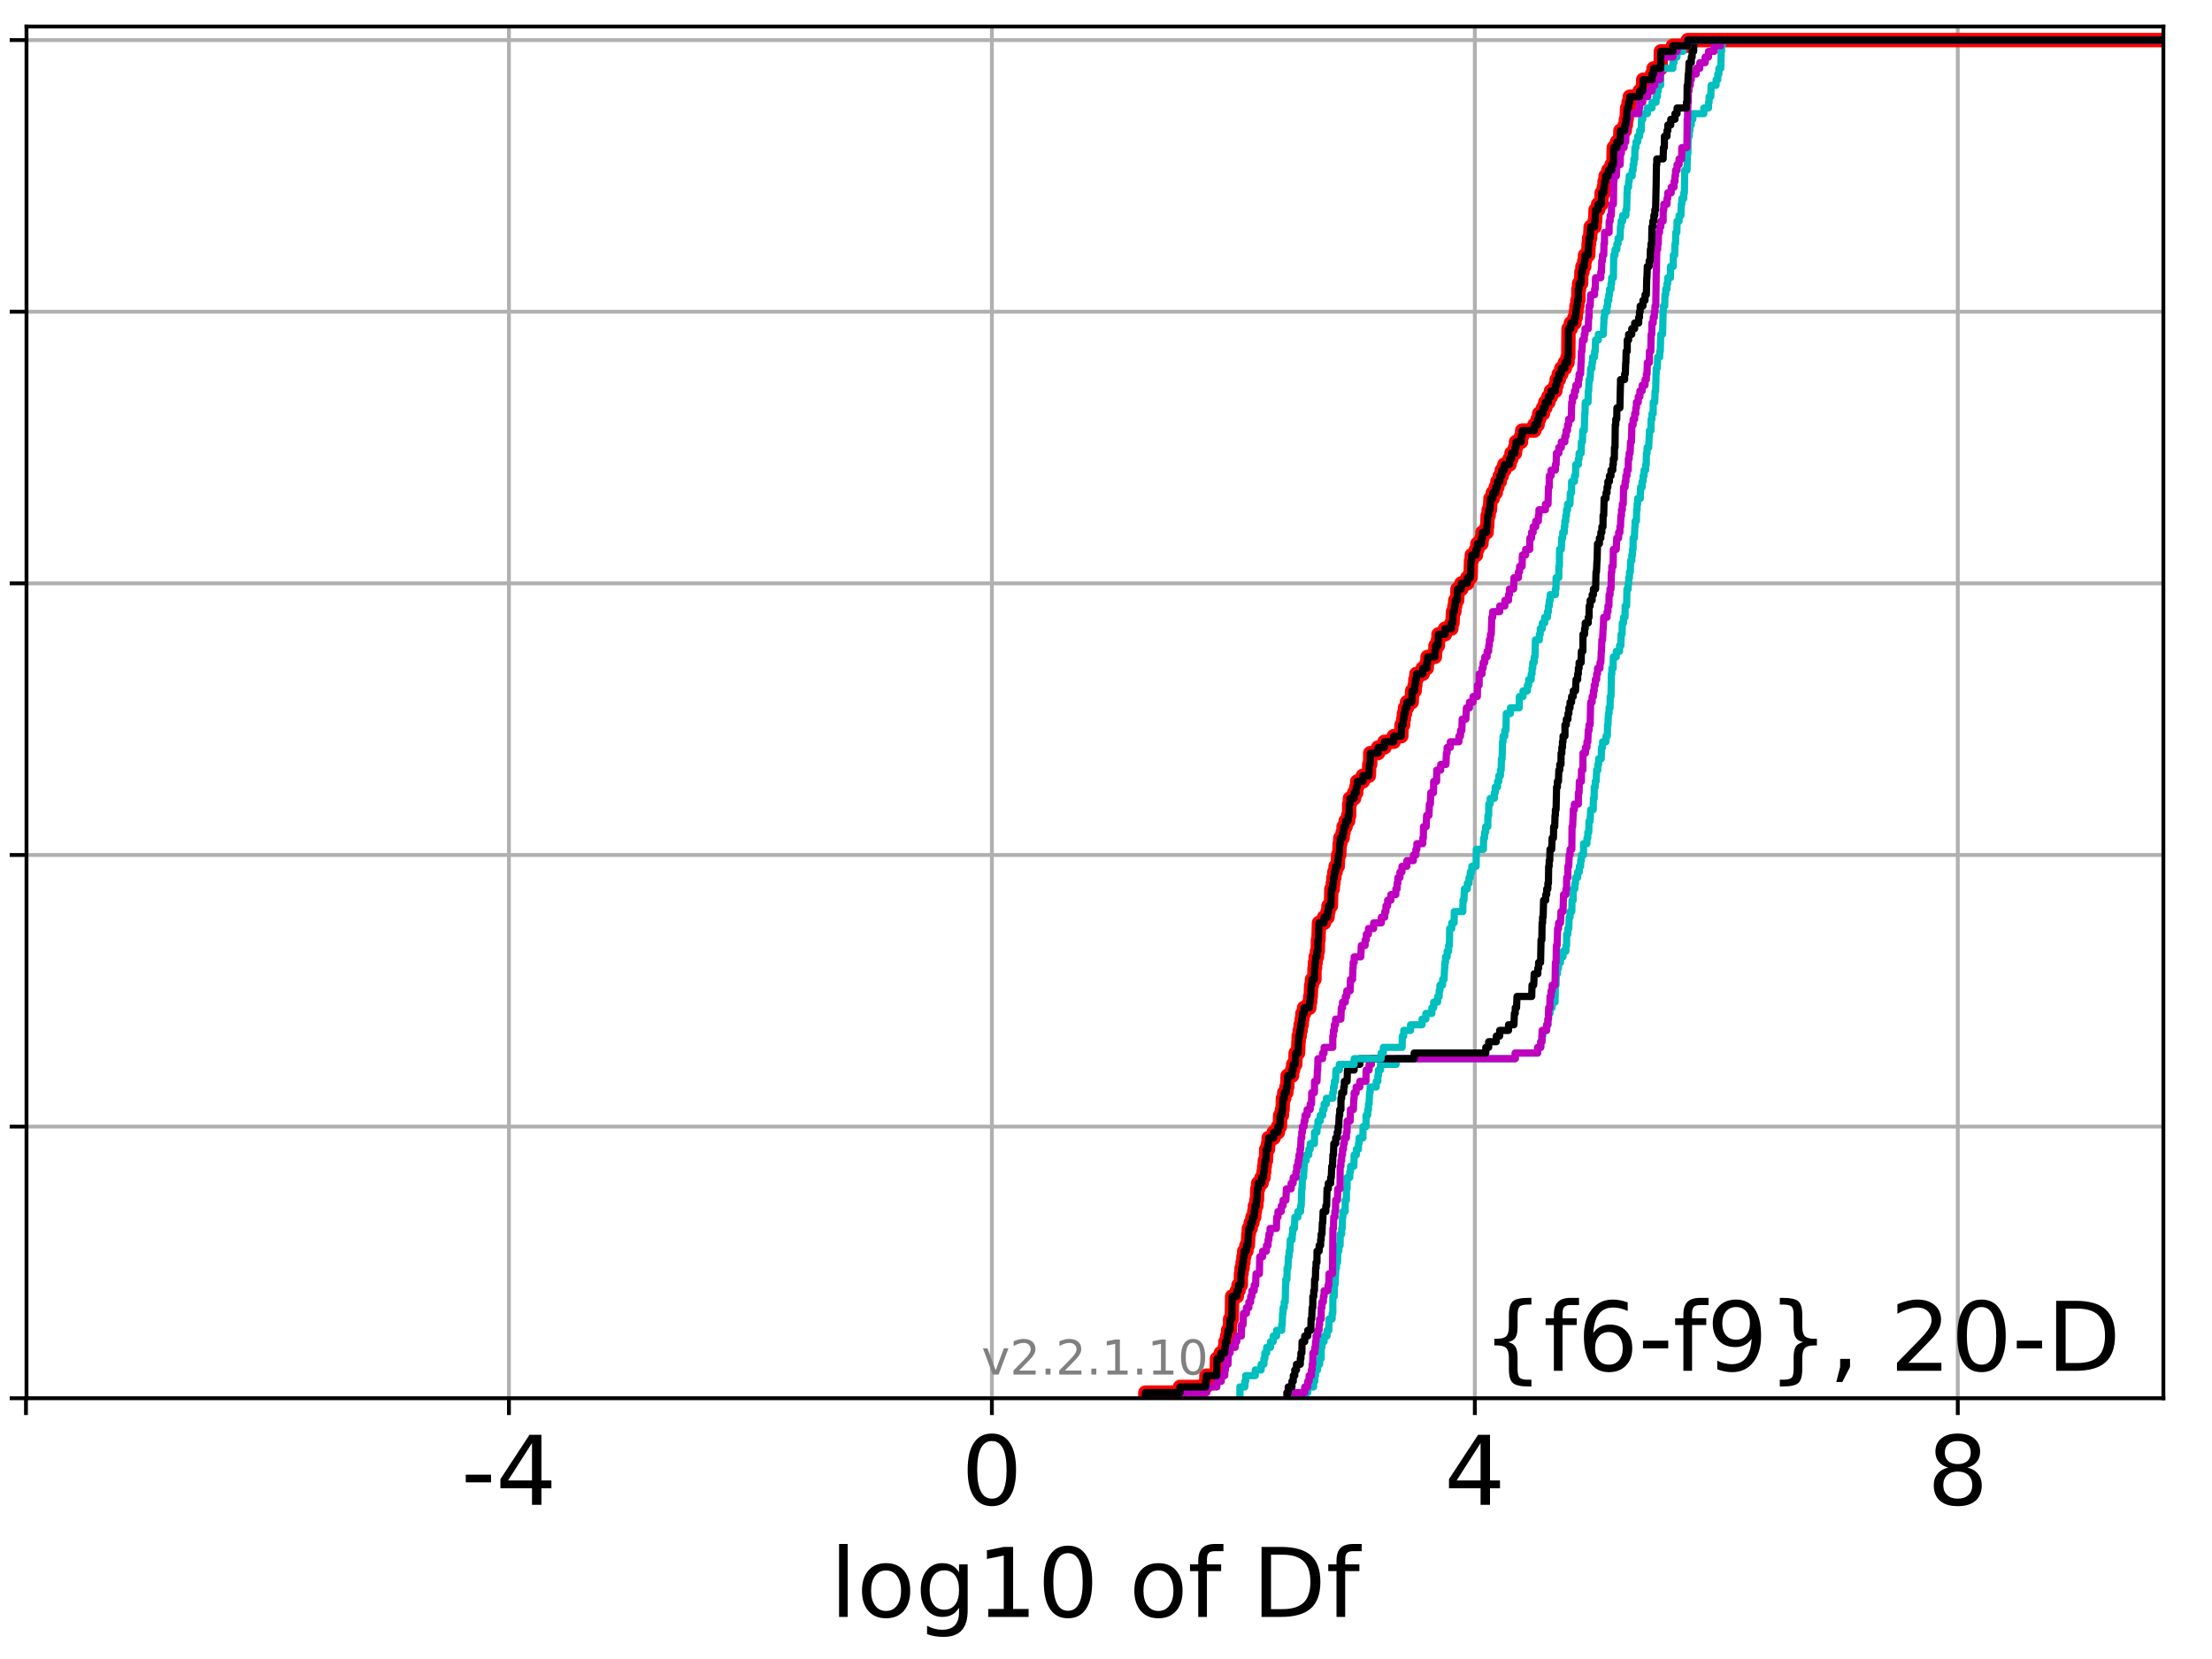 <?xml version="1.0" encoding="utf-8" standalone="no"?>
<!DOCTYPE svg PUBLIC "-//W3C//DTD SVG 1.1//EN"
  "http://www.w3.org/Graphics/SVG/1.1/DTD/svg11.dtd">
<!-- Created with matplotlib (http://matplotlib.org/) -->
<svg height="345.6pt" version="1.1" viewBox="0 0 460.8 345.6" width="460.8pt" xmlns="http://www.w3.org/2000/svg" xmlns:xlink="http://www.w3.org/1999/xlink">
 <defs>
  <style type="text/css">
*{stroke-linecap:butt;stroke-linejoin:round;}
  </style>
 </defs>
 <g id="figure_1">
  <g id="patch_1">
   <path d="M 0 345.6 
L 460.8 345.6 
L 460.8 0 
L 0 0 
z
" style="fill:#ffffff;"/>
  </g>
  <g id="axes_1">
   <g id="patch_2">
    <path d="M 5.52 291.28 
L 450.672 291.28 
L 450.672 5.52 
L 5.52 5.52 
z
" style="fill:#ffffff;"/>
   </g>
   <g id="matplotlib.axis_1">
    <g id="xtick_1">
     <g id="line2d_1">
      <path clip-path="url(#p4fb9126a7c)" d="M 5.411 291.28 
L 5.411 5.52 
" style="fill:none;stroke:#b0b0b0;stroke-linecap:square;stroke-width:0.8;"/>
     </g>
     <g id="line2d_2">
      <defs>
       <path d="M 0 0 
L 0 3.5 
" id="m18ea46b7b2" style="stroke:#000000;stroke-width:0.8;"/>
      </defs>
      <g>
       <use style="stroke:#000000;stroke-width:0.8;" x="5.411" xlink:href="#m18ea46b7b2" y="291.28"/>
      </g>
     </g>
    </g>
    <g id="xtick_2">
     <g id="line2d_3">
      <path clip-path="url(#p4fb9126a7c)" d="M 106.019 291.28 
L 106.019 5.52 
" style="fill:none;stroke:#b0b0b0;stroke-linecap:square;stroke-width:0.8;"/>
     </g>
     <g id="line2d_4">
      <g>
       <use style="stroke:#000000;stroke-width:0.8;" x="106.019" xlink:href="#m18ea46b7b2" y="291.28"/>
      </g>
     </g>
     <g id="text_1">
      <!-- -4 -->
      <defs>
       <path d="M 4.891 31.391 
L 31.203 31.391 
L 31.203 23.391 
L 4.891 23.391 
z
" id="DejaVuSans-2d"/>
       <path d="M 37.797 64.312 
L 12.891 25.391 
L 37.797 25.391 
z
M 35.203 72.906 
L 47.609 72.906 
L 47.609 25.391 
L 58.016 25.391 
L 58.016 17.188 
L 47.609 17.188 
L 47.609 0 
L 37.797 0 
L 37.797 17.188 
L 4.891 17.188 
L 4.891 26.703 
z
" id="DejaVuSans-34"/>
      </defs>
      <g transform="translate(96.049 313.477)scale(0.2 -0.2)">
       <use xlink:href="#DejaVuSans-2d"/>
       <use x="36.084" xlink:href="#DejaVuSans-34"/>
      </g>
     </g>
    </g>
    <g id="xtick_3">
     <g id="line2d_5">
      <path clip-path="url(#p4fb9126a7c)" d="M 206.627 291.28 
L 206.627 5.52 
" style="fill:none;stroke:#b0b0b0;stroke-linecap:square;stroke-width:0.8;"/>
     </g>
     <g id="line2d_6">
      <g>
       <use style="stroke:#000000;stroke-width:0.8;" x="206.627" xlink:href="#m18ea46b7b2" y="291.28"/>
      </g>
     </g>
     <g id="text_2">
      <!-- 0 -->
      <defs>
       <path d="M 31.781 66.406 
Q 24.172 66.406 20.328 58.906 
Q 16.5 51.422 16.5 36.375 
Q 16.5 21.391 20.328 13.891 
Q 24.172 6.391 31.781 6.391 
Q 39.453 6.391 43.281 13.891 
Q 47.125 21.391 47.125 36.375 
Q 47.125 51.422 43.281 58.906 
Q 39.453 66.406 31.781 66.406 
z
M 31.781 74.219 
Q 44.047 74.219 50.516 64.516 
Q 56.984 54.828 56.984 36.375 
Q 56.984 17.969 50.516 8.266 
Q 44.047 -1.422 31.781 -1.422 
Q 19.531 -1.422 13.062 8.266 
Q 6.594 17.969 6.594 36.375 
Q 6.594 54.828 13.062 64.516 
Q 19.531 74.219 31.781 74.219 
z
" id="DejaVuSans-30"/>
      </defs>
      <g transform="translate(200.264 313.477)scale(0.2 -0.2)">
       <use xlink:href="#DejaVuSans-30"/>
      </g>
     </g>
    </g>
    <g id="xtick_4">
     <g id="line2d_7">
      <path clip-path="url(#p4fb9126a7c)" d="M 307.235 291.28 
L 307.235 5.52 
" style="fill:none;stroke:#b0b0b0;stroke-linecap:square;stroke-width:0.8;"/>
     </g>
     <g id="line2d_8">
      <g>
       <use style="stroke:#000000;stroke-width:0.8;" x="307.235" xlink:href="#m18ea46b7b2" y="291.28"/>
      </g>
     </g>
     <g id="text_3">
      <!-- 4 -->
      <g transform="translate(300.872 313.477)scale(0.2 -0.2)">
       <use xlink:href="#DejaVuSans-34"/>
      </g>
     </g>
    </g>
    <g id="xtick_5">
     <g id="line2d_9">
      <path clip-path="url(#p4fb9126a7c)" d="M 407.842 291.28 
L 407.842 5.52 
" style="fill:none;stroke:#b0b0b0;stroke-linecap:square;stroke-width:0.8;"/>
     </g>
     <g id="line2d_10">
      <g>
       <use style="stroke:#000000;stroke-width:0.8;" x="407.842" xlink:href="#m18ea46b7b2" y="291.28"/>
      </g>
     </g>
     <g id="text_4">
      <!-- 8 -->
      <defs>
       <path d="M 31.781 34.625 
Q 24.75 34.625 20.719 30.859 
Q 16.703 27.094 16.703 20.516 
Q 16.703 13.922 20.719 10.156 
Q 24.75 6.391 31.781 6.391 
Q 38.812 6.391 42.859 10.172 
Q 46.922 13.969 46.922 20.516 
Q 46.922 27.094 42.891 30.859 
Q 38.875 34.625 31.781 34.625 
z
M 21.922 38.812 
Q 15.578 40.375 12.031 44.719 
Q 8.5 49.078 8.5 55.328 
Q 8.5 64.062 14.719 69.141 
Q 20.953 74.219 31.781 74.219 
Q 42.672 74.219 48.875 69.141 
Q 55.078 64.062 55.078 55.328 
Q 55.078 49.078 51.531 44.719 
Q 48 40.375 41.703 38.812 
Q 48.828 37.156 52.797 32.312 
Q 56.781 27.484 56.781 20.516 
Q 56.781 9.906 50.312 4.234 
Q 43.844 -1.422 31.781 -1.422 
Q 19.734 -1.422 13.25 4.234 
Q 6.781 9.906 6.781 20.516 
Q 6.781 27.484 10.781 32.312 
Q 14.797 37.156 21.922 38.812 
z
M 18.312 54.391 
Q 18.312 48.734 21.844 45.562 
Q 25.391 42.391 31.781 42.391 
Q 38.141 42.391 41.719 45.562 
Q 45.312 48.734 45.312 54.391 
Q 45.312 60.062 41.719 63.234 
Q 38.141 66.406 31.781 66.406 
Q 25.391 66.406 21.844 63.234 
Q 18.312 60.062 18.312 54.391 
z
" id="DejaVuSans-38"/>
      </defs>
      <g transform="translate(401.48 313.477)scale(0.2 -0.2)">
       <use xlink:href="#DejaVuSans-38"/>
      </g>
     </g>
    </g>
    <g id="text_5">
     <!-- log10 of Df -->
     <defs>
      <path d="M 9.422 75.984 
L 18.406 75.984 
L 18.406 0 
L 9.422 0 
z
" id="DejaVuSans-6c"/>
      <path d="M 30.609 48.391 
Q 23.391 48.391 19.188 42.75 
Q 14.984 37.109 14.984 27.297 
Q 14.984 17.484 19.156 11.844 
Q 23.344 6.203 30.609 6.203 
Q 37.797 6.203 41.984 11.859 
Q 46.188 17.531 46.188 27.297 
Q 46.188 37.016 41.984 42.703 
Q 37.797 48.391 30.609 48.391 
z
M 30.609 56 
Q 42.328 56 49.016 48.375 
Q 55.719 40.766 55.719 27.297 
Q 55.719 13.875 49.016 6.219 
Q 42.328 -1.422 30.609 -1.422 
Q 18.844 -1.422 12.172 6.219 
Q 5.516 13.875 5.516 27.297 
Q 5.516 40.766 12.172 48.375 
Q 18.844 56 30.609 56 
z
" id="DejaVuSans-6f"/>
      <path d="M 45.406 27.984 
Q 45.406 37.75 41.375 43.109 
Q 37.359 48.484 30.078 48.484 
Q 22.859 48.484 18.828 43.109 
Q 14.797 37.75 14.797 27.984 
Q 14.797 18.266 18.828 12.891 
Q 22.859 7.516 30.078 7.516 
Q 37.359 7.516 41.375 12.891 
Q 45.406 18.266 45.406 27.984 
z
M 54.391 6.781 
Q 54.391 -7.172 48.188 -13.984 
Q 42 -20.797 29.203 -20.797 
Q 24.469 -20.797 20.266 -20.094 
Q 16.062 -19.391 12.109 -17.922 
L 12.109 -9.188 
Q 16.062 -11.328 19.922 -12.344 
Q 23.781 -13.375 27.781 -13.375 
Q 36.625 -13.375 41.016 -8.766 
Q 45.406 -4.156 45.406 5.172 
L 45.406 9.625 
Q 42.625 4.781 38.281 2.391 
Q 33.938 0 27.875 0 
Q 17.828 0 11.672 7.656 
Q 5.516 15.328 5.516 27.984 
Q 5.516 40.672 11.672 48.328 
Q 17.828 56 27.875 56 
Q 33.938 56 38.281 53.609 
Q 42.625 51.219 45.406 46.391 
L 45.406 54.688 
L 54.391 54.688 
z
" id="DejaVuSans-67"/>
      <path d="M 12.406 8.297 
L 28.516 8.297 
L 28.516 63.922 
L 10.984 60.406 
L 10.984 69.391 
L 28.422 72.906 
L 38.281 72.906 
L 38.281 8.297 
L 54.391 8.297 
L 54.391 0 
L 12.406 0 
z
" id="DejaVuSans-31"/>
      <path id="DejaVuSans-20"/>
      <path d="M 37.109 75.984 
L 37.109 68.5 
L 28.516 68.5 
Q 23.688 68.5 21.797 66.547 
Q 19.922 64.594 19.922 59.516 
L 19.922 54.688 
L 34.719 54.688 
L 34.719 47.703 
L 19.922 47.703 
L 19.922 0 
L 10.891 0 
L 10.891 47.703 
L 2.297 47.703 
L 2.297 54.688 
L 10.891 54.688 
L 10.891 58.5 
Q 10.891 67.625 15.141 71.797 
Q 19.391 75.984 28.609 75.984 
z
" id="DejaVuSans-66"/>
      <path d="M 19.672 64.797 
L 19.672 8.109 
L 31.594 8.109 
Q 46.688 8.109 53.688 14.938 
Q 60.688 21.781 60.688 36.531 
Q 60.688 51.172 53.688 57.984 
Q 46.688 64.797 31.594 64.797 
z
M 9.812 72.906 
L 30.078 72.906 
Q 51.266 72.906 61.172 64.094 
Q 71.094 55.281 71.094 36.531 
Q 71.094 17.672 61.125 8.828 
Q 51.172 0 30.078 0 
L 9.812 0 
z
" id="DejaVuSans-44"/>
     </defs>
     <g transform="translate(172.91 336.833)scale(0.2 -0.2)">
      <use xlink:href="#DejaVuSans-6c"/>
      <use x="27.783" xlink:href="#DejaVuSans-6f"/>
      <use x="88.965" xlink:href="#DejaVuSans-67"/>
      <use x="152.441" xlink:href="#DejaVuSans-31"/>
      <use x="216.064" xlink:href="#DejaVuSans-30"/>
      <use x="279.688" xlink:href="#DejaVuSans-20"/>
      <use x="311.475" xlink:href="#DejaVuSans-6f"/>
      <use x="372.656" xlink:href="#DejaVuSans-66"/>
      <use x="407.861" xlink:href="#DejaVuSans-20"/>
      <use x="439.648" xlink:href="#DejaVuSans-44"/>
      <use x="516.65" xlink:href="#DejaVuSans-66"/>
     </g>
    </g>
   </g>
   <g id="matplotlib.axis_2">
    <g id="ytick_1">
     <g id="line2d_11">
      <path clip-path="url(#p4fb9126a7c)" d="M 5.52 291.28 
L 450.672 291.28 
" style="fill:none;stroke:#b0b0b0;stroke-linecap:square;stroke-width:0.8;"/>
     </g>
     <g id="line2d_12">
      <defs>
       <path d="M 0 0 
L -3.5 0 
" id="m1244c1ba0e" style="stroke:#000000;stroke-width:0.8;"/>
      </defs>
      <g>
       <use style="stroke:#000000;stroke-width:0.8;" x="5.52" xlink:href="#m1244c1ba0e" y="291.28"/>
      </g>
     </g>
    </g>
    <g id="ytick_2">
     <g id="line2d_13">
      <path clip-path="url(#p4fb9126a7c)" d="M 5.52 234.694 
L 450.672 234.694 
" style="fill:none;stroke:#b0b0b0;stroke-linecap:square;stroke-width:0.8;"/>
     </g>
     <g id="line2d_14">
      <g>
       <use style="stroke:#000000;stroke-width:0.8;" x="5.52" xlink:href="#m1244c1ba0e" y="234.694"/>
      </g>
     </g>
    </g>
    <g id="ytick_3">
     <g id="line2d_15">
      <path clip-path="url(#p4fb9126a7c)" d="M 5.52 178.108 
L 450.672 178.108 
" style="fill:none;stroke:#b0b0b0;stroke-linecap:square;stroke-width:0.8;"/>
     </g>
     <g id="line2d_16">
      <g>
       <use style="stroke:#000000;stroke-width:0.8;" x="5.52" xlink:href="#m1244c1ba0e" y="178.108"/>
      </g>
     </g>
    </g>
    <g id="ytick_4">
     <g id="line2d_17">
      <path clip-path="url(#p4fb9126a7c)" d="M 5.52 121.522 
L 450.672 121.522 
" style="fill:none;stroke:#b0b0b0;stroke-linecap:square;stroke-width:0.8;"/>
     </g>
     <g id="line2d_18">
      <g>
       <use style="stroke:#000000;stroke-width:0.8;" x="5.52" xlink:href="#m1244c1ba0e" y="121.522"/>
      </g>
     </g>
    </g>
    <g id="ytick_5">
     <g id="line2d_19">
      <path clip-path="url(#p4fb9126a7c)" d="M 5.52 64.935 
L 450.672 64.935 
" style="fill:none;stroke:#b0b0b0;stroke-linecap:square;stroke-width:0.8;"/>
     </g>
     <g id="line2d_20">
      <g>
       <use style="stroke:#000000;stroke-width:0.8;" x="5.52" xlink:href="#m1244c1ba0e" y="64.935"/>
      </g>
     </g>
    </g>
    <g id="ytick_6">
     <g id="line2d_21">
      <path clip-path="url(#p4fb9126a7c)" d="M 5.52 8.349 
L 450.672 8.349 
" style="fill:none;stroke:#b0b0b0;stroke-linecap:square;stroke-width:0.8;"/>
     </g>
     <g id="line2d_22">
      <g>
       <use style="stroke:#000000;stroke-width:0.8;" x="5.52" xlink:href="#m1244c1ba0e" y="8.349"/>
      </g>
     </g>
    </g>
   </g>
   <g id="line2d_23">
    <path clip-path="url(#p4fb9126a7c)" d="M 238.602 291.28 
L 238.602 290.101 
L 245.81 290.101 
L 245.81 288.922 
L 251.181 288.922 
L 251.181 287.743 
L 251.313 287.743 
L 251.313 286.564 
L 253.46 286.564 
L 253.518 283.028 
L 254.318 283.028 
L 254.318 281.849 
L 255.148 281.849 
L 255.148 280.67 
L 255.283 280.67 
L 255.283 279.491 
L 255.631 279.491 
L 255.631 278.312 
L 255.819 278.312 
L 255.819 277.133 
L 256.232 277.133 
L 256.25 274.776 
L 256.608 274.776 
L 256.677 270.06 
L 257.649 270.06 
L 257.649 268.881 
L 258.007 268.881 
L 258.007 267.702 
L 258.491 267.702 
L 258.509 265.345 
L 258.637 265.345 
L 258.637 264.166 
L 258.859 264.166 
L 258.859 262.987 
L 259.028 262.987 
L 259.028 261.808 
L 259.191 261.808 
L 259.191 260.629 
L 259.651 260.629 
L 259.651 259.45 
L 259.954 259.45 
L 260.052 257.093 
L 260.153 257.093 
L 260.153 255.914 
L 260.535 255.914 
L 260.535 254.735 
L 260.906 254.735 
L 260.906 253.556 
L 261.272 253.556 
L 261.272 252.377 
L 261.419 252.377 
L 261.419 251.198 
L 261.728 251.198 
L 261.728 250.019 
L 261.846 250.019 
L 261.912 247.662 
L 262.091 247.662 
L 262.091 246.483 
L 262.811 246.483 
L 262.811 245.304 
L 263.211 245.304 
L 263.211 244.125 
L 263.36 244.125 
L 263.36 242.946 
L 263.48 242.946 
L 263.48 241.767 
L 263.729 241.767 
L 263.774 239.409 
L 264.153 239.409 
L 264.153 238.23 
L 264.28 238.23 
L 264.28 237.052 
L 265.339 237.052 
L 265.339 235.873 
L 266.22 235.873 
L 266.22 234.694 
L 266.631 234.694 
L 266.673 232.336 
L 267.052 232.336 
L 267.052 231.157 
L 267.186 231.157 
L 267.267 228.799 
L 267.533 228.799 
L 267.533 227.621 
L 267.974 227.621 
L 267.974 226.442 
L 268.165 226.442 
L 268.227 224.084 
L 269.163 224.084 
L 269.163 222.905 
L 269.39 222.905 
L 269.39 221.726 
L 269.83 221.726 
L 269.901 219.368 
L 270.407 219.368 
L 270.491 217.011 
L 270.54 217.011 
L 270.54 215.832 
L 270.757 215.832 
L 270.757 214.653 
L 270.944 214.653 
L 270.944 213.474 
L 271.177 213.474 
L 271.177 212.295 
L 271.314 212.295 
L 271.314 211.116 
L 271.667 211.116 
L 271.667 209.937 
L 272.768 209.937 
L 272.768 208.759 
L 272.934 208.759 
L 272.934 207.58 
L 273.05 207.58 
L 273.146 205.222 
L 273.3 205.222 
L 273.3 204.043 
L 273.816 204.043 
L 273.834 201.685 
L 273.938 201.685 
L 273.938 200.506 
L 274.08 200.506 
L 274.08 199.328 
L 274.349 199.328 
L 274.349 198.149 
L 274.521 198.149 
L 274.555 195.791 
L 274.661 195.791 
L 274.766 192.254 
L 275.83 192.254 
L 275.83 191.075 
L 276.562 191.075 
L 276.562 189.897 
L 276.741 189.897 
L 276.741 188.718 
L 277.253 188.718 
L 277.347 185.181 
L 277.642 185.181 
L 277.642 184.002 
L 277.781 184.002 
L 277.781 182.823 
L 277.975 182.823 
L 277.975 181.644 
L 278.228 181.644 
L 278.228 180.465 
L 278.677 180.465 
L 278.765 178.108 
L 278.985 178.108 
L 279.089 175.75 
L 279.207 175.75 
L 279.207 174.571 
L 279.7 174.571 
L 279.7 173.392 
L 279.887 173.392 
L 279.887 172.213 
L 280.311 172.213 
L 280.311 171.034 
L 280.85 171.034 
L 280.85 169.856 
L 281.061 169.856 
L 281.067 167.498 
L 281.213 167.498 
L 281.213 166.319 
L 282.095 166.319 
L 282.095 165.14 
L 282.536 165.14 
L 282.536 163.961 
L 282.729 163.961 
L 282.729 162.782 
L 283.91 162.782 
L 283.91 161.603 
L 285.163 161.603 
L 285.24 159.246 
L 285.439 159.246 
L 285.439 156.888 
L 287.081 156.888 
L 287.081 155.709 
L 288.412 155.709 
L 288.412 154.53 
L 290.338 154.53 
L 290.338 153.351 
L 291.916 153.351 
L 291.967 150.994 
L 292.321 150.994 
L 292.321 149.815 
L 292.457 149.815 
L 292.457 148.636 
L 292.691 148.636 
L 292.691 147.457 
L 293.092 147.457 
L 293.092 146.278 
L 294.084 146.278 
L 294.174 143.92 
L 294.704 143.92 
L 294.704 142.741 
L 294.842 142.741 
L 294.842 141.563 
L 295.057 141.563 
L 295.057 140.384 
L 296.379 140.384 
L 296.379 139.205 
L 297.217 139.205 
L 297.217 138.026 
L 297.382 138.026 
L 297.382 136.847 
L 298.908 136.847 
L 298.908 135.668 
L 299.032 135.668 
L 299.032 134.489 
L 299.549 134.489 
L 299.549 133.31 
L 299.666 133.31 
L 299.666 132.131 
L 301.023 132.131 
L 301.023 130.953 
L 302.351 130.953 
L 302.351 129.774 
L 302.592 129.774 
L 302.682 127.416 
L 302.978 127.416 
L 302.978 126.237 
L 303.15 126.237 
L 303.15 125.058 
L 303.561 125.058 
L 303.624 122.7 
L 304.434 122.7 
L 304.434 121.522 
L 305.662 121.522 
L 305.662 120.343 
L 306.346 120.343 
L 306.442 116.806 
L 306.59 116.806 
L 306.59 115.627 
L 307.48 115.627 
L 307.48 114.448 
L 307.764 114.448 
L 307.764 113.269 
L 308.616 113.269 
L 308.616 112.091 
L 308.813 112.091 
L 308.813 110.912 
L 309.691 110.912 
L 309.691 109.733 
L 309.802 109.733 
L 309.904 107.375 
L 310.119 107.375 
L 310.119 106.196 
L 310.386 106.196 
L 310.494 103.838 
L 310.974 103.838 
L 310.974 102.66 
L 311.587 102.66 
L 311.587 101.481 
L 311.936 101.481 
L 311.936 100.302 
L 312.44 100.302 
L 312.44 99.123 
L 312.848 99.123 
L 312.848 97.944 
L 313.388 97.944 
L 313.388 96.765 
L 314.467 96.765 
L 314.467 95.586 
L 314.865 95.586 
L 314.865 94.407 
L 315.603 94.407 
L 315.603 93.229 
L 315.819 93.229 
L 315.819 92.05 
L 316.861 92.05 
L 316.861 90.871 
L 317.094 90.871 
L 317.094 89.692 
L 319.638 89.692 
L 319.638 88.513 
L 320.308 88.513 
L 320.308 87.334 
L 320.639 87.334 
L 320.639 86.155 
L 321.441 86.155 
L 321.441 84.976 
L 321.91 84.976 
L 321.91 83.797 
L 322.57 83.797 
L 322.57 82.619 
L 323.097 82.619 
L 323.097 81.44 
L 324.015 81.44 
L 324.015 80.261 
L 324.276 80.261 
L 324.276 79.082 
L 324.735 79.082 
L 324.735 77.903 
L 325.25 77.903 
L 325.25 76.724 
L 325.988 76.724 
L 325.988 75.545 
L 326.542 75.545 
L 326.542 74.366 
L 326.701 74.366 
L 326.755 68.472 
L 327.235 68.472 
L 327.235 67.293 
L 327.992 67.293 
L 327.992 66.114 
L 328.26 66.114 
L 328.26 64.935 
L 328.399 64.935 
L 328.399 63.757 
L 328.603 63.757 
L 328.603 62.578 
L 328.797 62.578 
L 328.812 60.22 
L 328.955 60.22 
L 328.955 59.041 
L 329.387 59.041 
L 329.434 56.683 
L 329.649 56.683 
L 329.649 55.504 
L 330.032 55.504 
L 330.032 54.326 
L 330.189 54.326 
L 330.189 53.147 
L 330.858 53.147 
L 330.946 50.789 
L 331.041 50.789 
L 331.041 49.61 
L 331.255 49.61 
L 331.361 47.252 
L 332.183 47.252 
L 332.183 46.073 
L 332.312 46.073 
L 332.382 43.716 
L 332.915 43.716 
L 332.915 42.537 
L 333.581 42.537 
L 333.651 40.179 
L 334.093 40.179 
L 334.093 39 
L 334.255 39 
L 334.255 37.821 
L 334.476 37.821 
L 334.476 36.642 
L 335.034 36.642 
L 335.034 35.463 
L 335.739 35.463 
L 335.739 34.285 
L 336.102 34.285 
L 336.169 30.748 
L 336.828 30.748 
L 336.828 29.569 
L 337.508 29.569 
L 337.563 27.211 
L 338.474 27.211 
L 338.474 26.032 
L 338.705 26.032 
L 338.705 24.854 
L 338.862 24.854 
L 338.954 22.496 
L 339.259 22.496 
L 339.259 21.317 
L 339.513 21.317 
L 339.513 20.138 
L 341.571 20.138 
L 341.571 18.959 
L 342.215 18.959 
L 342.307 16.601 
L 344.144 16.601 
L 344.144 15.423 
L 344.47 15.423 
L 344.47 14.244 
L 345.94 14.244 
L 345.983 10.707 
L 348.492 10.707 
L 348.492 9.528 
L 351.602 9.528 
L 351.602 8.349 
L 351.602 8.349 
L 450.672 8.349 
L 450.672 8.349 
" style="fill:none;stroke:#ff0000;stroke-linecap:square;stroke-width:3;"/>
   </g>
   <g id="line2d_24">
    <path clip-path="url(#p4fb9126a7c)" d="M 271.801 291.28 
L 271.801 290.101 
L 272.428 290.101 
L 272.428 288.922 
L 273.645 288.922 
L 273.645 287.743 
L 273.905 287.743 
L 273.905 286.564 
L 274.042 286.564 
L 274.042 285.386 
L 274.476 285.386 
L 274.476 284.207 
L 274.902 284.207 
L 274.902 283.028 
L 275.224 283.028 
L 275.228 280.67 
L 275.381 280.67 
L 275.381 279.491 
L 275.835 279.491 
L 275.835 278.312 
L 276.452 278.312 
L 276.452 277.133 
L 276.83 277.133 
L 276.857 274.776 
L 277.51 274.776 
L 277.51 273.597 
L 277.648 273.597 
L 277.662 270.06 
L 277.936 270.06 
L 277.972 267.702 
L 278.116 267.702 
L 278.219 265.345 
L 278.246 265.345 
L 278.246 264.166 
L 278.408 264.166 
L 278.408 262.987 
L 278.632 262.987 
L 278.691 260.629 
L 278.905 260.629 
L 278.905 259.45 
L 279.167 259.45 
L 279.182 257.093 
L 279.491 257.093 
L 279.491 255.914 
L 279.602 255.914 
L 279.666 253.556 
L 279.75 253.556 
L 279.75 252.377 
L 280.227 252.377 
L 280.233 250.019 
L 280.479 250.019 
L 280.48 247.662 
L 280.617 247.662 
L 280.636 245.304 
L 281.182 245.304 
L 281.182 244.125 
L 281.327 244.125 
L 281.327 242.946 
L 282.034 242.946 
L 282.095 240.588 
L 282.551 240.588 
L 282.551 239.409 
L 282.992 239.409 
L 282.992 238.23 
L 283.127 238.23 
L 283.127 237.052 
L 283.92 237.052 
L 283.94 234.694 
L 284.559 234.694 
L 284.585 232.336 
L 284.912 232.336 
L 284.912 231.157 
L 285.08 231.157 
L 285.08 229.978 
L 285.206 229.978 
L 285.303 227.621 
L 285.414 227.621 
L 285.414 226.442 
L 286.693 226.442 
L 286.693 225.263 
L 287.03 225.263 
L 287.03 224.084 
L 287.146 224.084 
L 287.146 222.905 
L 287.583 222.905 
L 287.583 221.726 
L 290.836 221.726 
L 290.836 220.547 
L 315.651 220.547 
L 315.651 219.368 
L 320.319 219.368 
L 320.319 218.19 
L 320.963 218.19 
L 320.963 217.011 
L 321.215 217.011 
L 321.215 215.832 
L 321.395 215.832 
L 321.395 214.653 
L 322.192 214.653 
L 322.192 213.474 
L 322.451 213.474 
L 322.451 212.295 
L 322.57 212.295 
L 322.57 211.116 
L 322.9 211.116 
L 322.9 209.937 
L 323.336 209.937 
L 323.336 208.759 
L 323.941 208.759 
L 324.018 205.222 
L 324.16 205.222 
L 324.209 202.864 
L 324.456 202.864 
L 324.456 201.685 
L 324.672 201.685 
L 324.672 200.506 
L 325.083 200.506 
L 325.083 199.328 
L 325.607 199.328 
L 325.607 198.149 
L 326.216 198.149 
L 326.216 196.97 
L 326.347 196.97 
L 326.362 194.612 
L 326.609 194.612 
L 326.609 193.433 
L 326.802 193.433 
L 326.889 191.075 
L 327.068 191.075 
L 327.068 189.897 
L 327.44 189.897 
L 327.479 187.539 
L 327.707 187.539 
L 327.727 185.181 
L 328.067 185.181 
L 328.067 184.002 
L 328.207 184.002 
L 328.207 182.823 
L 328.653 182.823 
L 328.653 181.644 
L 329.006 181.644 
L 329.006 180.465 
L 329.271 180.465 
L 329.271 179.287 
L 329.434 179.287 
L 329.434 178.108 
L 329.871 178.108 
L 329.883 175.75 
L 330.589 175.75 
L 330.589 174.571 
L 330.768 174.571 
L 330.768 173.392 
L 330.97 173.392 
L 331.023 171.034 
L 331.255 171.034 
L 331.36 168.677 
L 331.898 168.677 
L 331.937 166.319 
L 332.102 166.319 
L 332.103 163.961 
L 332.324 163.961 
L 332.324 162.782 
L 332.509 162.782 
L 332.61 160.425 
L 332.852 160.425 
L 332.852 159.246 
L 333.022 159.246 
L 333.022 158.067 
L 333.572 158.067 
L 333.625 155.709 
L 333.841 155.709 
L 333.841 154.53 
L 334.558 154.53 
L 334.558 153.351 
L 334.837 153.351 
L 334.874 150.994 
L 334.966 150.994 
L 335.067 148.636 
L 335.199 148.636 
L 335.199 147.457 
L 335.399 147.457 
L 335.439 145.099 
L 335.599 145.099 
L 335.686 140.384 
L 335.775 140.384 
L 335.775 139.205 
L 336.041 139.205 
L 336.08 136.847 
L 336.699 136.847 
L 336.699 135.668 
L 337.387 135.668 
L 337.387 134.489 
L 337.669 134.489 
L 337.704 132.131 
L 337.906 132.131 
L 337.958 129.774 
L 338.208 129.774 
L 338.208 128.595 
L 338.514 128.595 
L 338.543 126.237 
L 338.854 126.237 
L 338.927 122.7 
L 339.181 122.7 
L 339.181 121.522 
L 339.3 121.522 
L 339.3 120.343 
L 339.447 120.343 
L 339.447 119.164 
L 339.636 119.164 
L 339.675 116.806 
L 339.935 116.806 
L 339.935 115.627 
L 340.074 115.627 
L 340.074 114.448 
L 340.197 114.448 
L 340.208 112.091 
L 340.469 112.091 
L 340.562 109.733 
L 340.618 109.733 
L 340.618 108.554 
L 340.893 108.554 
L 340.944 106.196 
L 341.036 106.196 
L 341.036 105.017 
L 341.152 105.017 
L 341.152 103.838 
L 341.705 103.838 
L 341.761 101.481 
L 342.089 101.481 
L 342.089 100.302 
L 342.29 100.302 
L 342.29 99.123 
L 342.485 99.123 
L 342.485 97.944 
L 342.82 97.944 
L 342.82 96.765 
L 342.957 96.765 
L 342.969 94.407 
L 343.111 94.407 
L 343.111 93.229 
L 343.455 93.229 
L 343.559 90.871 
L 343.604 90.871 
L 343.604 89.692 
L 343.934 89.692 
L 343.957 87.334 
L 344.134 87.334 
L 344.134 86.155 
L 344.39 86.155 
L 344.396 83.797 
L 344.711 83.797 
L 344.787 81.44 
L 344.9 81.44 
L 344.987 77.903 
L 345.022 77.903 
L 345.022 76.724 
L 345.239 76.724 
L 345.327 74.366 
L 345.752 74.366 
L 345.752 73.188 
L 345.865 73.188 
L 345.959 69.651 
L 346.349 69.651 
L 346.46 64.935 
L 346.513 64.935 
L 346.513 63.757 
L 346.791 63.757 
L 346.843 61.399 
L 346.991 61.399 
L 346.991 60.22 
L 347.264 60.22 
L 347.264 59.041 
L 347.416 59.041 
L 347.416 57.862 
L 347.987 57.862 
L 347.997 55.504 
L 348.57 55.504 
L 348.583 53.147 
L 348.872 53.147 
L 348.927 50.789 
L 349.043 50.789 
L 349.092 48.431 
L 349.322 48.431 
L 349.364 46.073 
L 349.787 46.073 
L 349.787 44.895 
L 350.171 44.895 
L 350.242 42.537 
L 350.358 42.537 
L 350.358 41.358 
L 350.766 41.358 
L 350.766 40.179 
L 350.894 40.179 
L 350.95 35.463 
L 351.435 35.463 
L 351.541 31.927 
L 351.625 31.927 
L 351.674 28.39 
L 351.9 28.39 
L 351.9 27.211 
L 352.041 27.211 
L 352.041 26.032 
L 352.325 26.032 
L 352.325 24.854 
L 352.649 24.854 
L 352.649 23.675 
L 354.94 23.675 
L 354.94 22.496 
L 355.915 22.496 
L 355.915 21.317 
L 356.039 21.317 
L 356.039 20.138 
L 356.388 20.138 
L 356.468 17.78 
L 357.494 17.78 
L 357.494 16.601 
L 357.846 16.601 
L 357.846 15.423 
L 358.082 15.423 
L 358.082 14.244 
L 358.468 14.244 
L 358.56 10.707 
L 358.639 10.707 
L 358.639 9.528 
L 358.755 9.528 
L 358.755 8.349 
L 358.755 8.349 
L 450.672 8.349 
L 450.672 8.349 
" style="fill:none;stroke:#00bfbf;stroke-linecap:square;stroke-width:1.5;"/>
   </g>
   <g id="line2d_25">
    <path clip-path="url(#p4fb9126a7c)" d="M 268.107 291.28 
L 268.107 290.101 
L 271.801 290.101 
L 271.801 288.922 
L 272.428 288.922 
L 272.428 287.743 
L 272.711 287.743 
L 272.711 286.564 
L 273.187 286.564 
L 273.187 285.386 
L 273.34 285.386 
L 273.34 284.207 
L 273.469 284.207 
L 273.493 281.849 
L 273.905 281.849 
L 273.905 280.67 
L 274.042 280.67 
L 274.042 279.491 
L 274.159 279.491 
L 274.159 278.312 
L 274.476 278.312 
L 274.476 277.133 
L 274.788 277.133 
L 274.788 275.955 
L 274.902 275.955 
L 274.902 274.776 
L 275.224 274.776 
L 275.228 272.418 
L 275.381 272.418 
L 275.381 271.239 
L 275.681 271.239 
L 275.681 270.06 
L 275.835 270.06 
L 275.835 268.881 
L 276.652 268.881 
L 276.652 267.702 
L 276.83 267.702 
L 276.857 265.345 
L 277.579 265.345 
L 277.673 255.914 
L 277.781 255.914 
L 277.842 253.556 
L 278.085 253.556 
L 278.085 252.377 
L 278.219 252.377 
L 278.246 250.019 
L 278.618 250.019 
L 278.691 247.662 
L 279.149 247.662 
L 279.182 242.946 
L 279.34 242.946 
L 279.34 241.767 
L 279.491 241.767 
L 279.491 240.588 
L 279.666 240.588 
L 279.666 239.409 
L 279.871 239.409 
L 279.871 238.23 
L 280.048 238.23 
L 280.048 237.052 
L 280.48 237.052 
L 280.48 235.873 
L 280.617 235.873 
L 280.636 233.515 
L 281.269 233.515 
L 281.321 231.157 
L 281.927 231.157 
L 282.034 228.799 
L 282.095 228.799 
L 282.095 227.621 
L 282.503 227.621 
L 282.503 226.442 
L 283.279 226.442 
L 283.279 225.263 
L 284.55 225.263 
L 284.585 222.905 
L 285.206 222.905 
L 285.206 221.726 
L 285.691 221.726 
L 285.691 220.547 
L 315.651 220.547 
L 315.651 219.368 
L 320.319 219.368 
L 320.319 218.19 
L 320.963 218.19 
L 320.963 217.011 
L 321.215 217.011 
L 321.245 214.653 
L 322.192 214.653 
L 322.192 213.474 
L 322.451 213.474 
L 322.451 212.295 
L 322.57 212.295 
L 322.609 209.937 
L 322.856 209.937 
L 322.9 207.58 
L 323.121 207.58 
L 323.121 206.401 
L 323.336 206.401 
L 323.336 205.222 
L 323.941 205.222 
L 324.018 200.506 
L 324.16 200.506 
L 324.221 196.97 
L 324.373 196.97 
L 324.482 193.433 
L 324.672 193.433 
L 324.672 192.254 
L 325.083 192.254 
L 325.179 189.897 
L 325.607 189.897 
L 325.708 186.36 
L 326.216 186.36 
L 326.216 185.181 
L 326.347 185.181 
L 326.362 182.823 
L 326.609 182.823 
L 326.614 180.465 
L 326.802 180.465 
L 326.889 178.108 
L 327.068 178.108 
L 327.068 176.929 
L 327.44 176.929 
L 327.483 172.213 
L 327.608 172.213 
L 327.707 169.856 
L 327.727 169.856 
L 327.727 168.677 
L 327.968 168.677 
L 327.968 167.498 
L 328.797 167.498 
L 328.809 165.14 
L 328.955 165.14 
L 329.006 162.782 
L 329.434 162.782 
L 329.452 160.425 
L 329.74 160.425 
L 329.768 156.888 
L 330.284 156.888 
L 330.284 155.709 
L 330.589 155.709 
L 330.589 154.53 
L 330.768 154.53 
L 330.858 152.172 
L 331.023 152.172 
L 331.023 150.994 
L 331.255 150.994 
L 331.363 146.278 
L 331.672 146.278 
L 331.672 145.099 
L 331.937 145.099 
L 331.937 143.92 
L 332.102 143.92 
L 332.102 142.741 
L 332.324 142.741 
L 332.324 141.563 
L 332.61 141.563 
L 332.61 140.384 
L 332.793 140.384 
L 332.793 139.205 
L 333.305 139.205 
L 333.305 138.026 
L 333.486 138.026 
L 333.572 135.668 
L 333.625 135.668 
L 333.696 133.31 
L 333.841 133.31 
L 333.952 130.953 
L 333.981 130.953 
L 334.079 128.595 
L 334.785 128.595 
L 334.785 127.416 
L 334.966 127.416 
L 334.966 126.237 
L 335.172 126.237 
L 335.199 123.879 
L 335.399 123.879 
L 335.399 122.7 
L 335.599 122.7 
L 335.686 119.164 
L 335.775 119.164 
L 335.775 117.985 
L 336.041 117.985 
L 336.084 114.448 
L 336.699 114.448 
L 336.792 112.091 
L 337.188 112.091 
L 337.188 110.912 
L 337.454 110.912 
L 337.454 109.733 
L 337.582 109.733 
L 337.669 107.375 
L 337.795 107.375 
L 337.795 106.196 
L 337.958 106.196 
L 337.958 105.017 
L 338.149 105.017 
L 338.224 101.481 
L 338.543 101.481 
L 338.543 100.302 
L 338.705 100.302 
L 338.705 99.123 
L 338.925 99.123 
L 338.925 97.944 
L 339.181 97.944 
L 339.216 95.586 
L 339.377 95.586 
L 339.377 94.407 
L 339.583 94.407 
L 339.675 92.05 
L 339.865 92.05 
L 339.949 88.513 
L 340.208 88.513 
L 340.208 87.334 
L 340.531 87.334 
L 340.531 86.155 
L 340.768 86.155 
L 340.768 84.976 
L 340.893 84.976 
L 340.893 83.797 
L 341.282 83.797 
L 341.282 82.619 
L 341.62 82.619 
L 341.62 81.44 
L 342.089 81.44 
L 342.089 80.261 
L 342.687 80.261 
L 342.687 79.082 
L 342.969 79.082 
L 342.969 77.903 
L 343.111 77.903 
L 343.167 75.545 
L 343.599 75.545 
L 343.604 73.188 
L 343.895 73.188 
L 343.957 69.651 
L 344.091 69.651 
L 344.134 67.293 
L 344.396 67.293 
L 344.396 66.114 
L 344.631 66.114 
L 344.631 64.935 
L 344.761 64.935 
L 344.761 63.757 
L 344.93 63.757 
L 345.022 56.683 
L 345.064 56.683 
L 345.139 51.968 
L 345.327 51.968 
L 345.327 50.789 
L 345.445 50.789 
L 345.495 48.431 
L 345.711 48.431 
L 345.711 47.252 
L 345.978 47.252 
L 345.978 46.073 
L 346.46 46.073 
L 346.471 43.716 
L 346.602 43.716 
L 346.602 42.537 
L 347.264 42.537 
L 347.264 41.358 
L 347.416 41.358 
L 347.416 40.179 
L 348.139 40.179 
L 348.139 39 
L 348.726 39 
L 348.726 37.821 
L 348.927 37.821 
L 348.927 36.642 
L 349.043 36.642 
L 349.043 35.463 
L 349.364 35.463 
L 349.364 34.285 
L 349.787 34.285 
L 349.787 33.106 
L 350.308 33.106 
L 350.358 30.748 
L 351.406 30.748 
L 351.478 24.854 
L 351.541 24.854 
L 351.628 21.317 
L 351.699 21.317 
L 351.723 18.959 
L 351.853 18.959 
L 351.853 17.78 
L 352.106 17.78 
L 352.106 16.601 
L 352.325 16.601 
L 352.325 15.423 
L 353.35 15.423 
L 353.35 14.244 
L 354.099 14.244 
L 354.099 13.065 
L 355.211 13.065 
L 355.211 11.886 
L 355.915 11.886 
L 355.915 10.707 
L 357.086 10.707 
L 357.086 9.528 
L 358.424 9.528 
L 358.424 8.349 
L 358.424 8.349 
L 450.672 8.349 
L 450.672 8.349 
" style="fill:none;stroke:#bf00bf;stroke-linecap:square;stroke-width:1.5;"/>
   </g>
   <g id="line2d_26">
    <path clip-path="url(#p4fb9126a7c)" d="M 268.107 291.28 
L 268.107 290.101 
L 268.364 290.101 
L 268.364 288.922 
L 269.135 288.922 
L 269.135 287.743 
L 269.416 287.743 
L 269.416 286.564 
L 269.725 286.564 
L 269.725 285.386 
L 270.083 285.386 
L 270.083 284.207 
L 270.877 284.207 
L 270.877 283.028 
L 271.006 283.028 
L 271.006 281.849 
L 271.203 281.849 
L 271.244 279.491 
L 271.801 279.491 
L 271.801 278.312 
L 272.428 278.312 
L 272.428 277.133 
L 273.063 277.133 
L 273.12 274.776 
L 273.247 274.776 
L 273.34 272.418 
L 273.469 272.418 
L 273.493 270.06 
L 273.674 270.06 
L 273.674 268.881 
L 273.816 268.881 
L 273.86 266.524 
L 274.021 266.524 
L 274.07 264.166 
L 274.159 264.166 
L 274.159 262.987 
L 274.349 262.987 
L 274.357 260.629 
L 274.806 260.629 
L 274.806 259.45 
L 275.112 259.45 
L 275.112 258.271 
L 275.224 258.271 
L 275.224 257.093 
L 275.39 257.093 
L 275.468 254.735 
L 275.548 254.735 
L 275.628 252.377 
L 276.195 252.377 
L 276.195 251.198 
L 276.362 251.198 
L 276.45 247.662 
L 276.712 247.662 
L 276.712 246.483 
L 277.206 246.483 
L 277.206 245.304 
L 277.324 245.304 
L 277.432 242.946 
L 277.579 242.946 
L 277.673 240.588 
L 277.781 240.588 
L 277.858 238.23 
L 278.243 238.23 
L 278.243 237.052 
L 278.568 237.052 
L 278.568 235.873 
L 278.75 235.873 
L 278.75 234.694 
L 278.874 234.694 
L 278.985 232.336 
L 279.093 232.336 
L 279.093 231.157 
L 279.34 231.157 
L 279.35 228.799 
L 279.491 228.799 
L 279.491 227.621 
L 279.929 227.621 
L 279.929 226.442 
L 280.048 226.442 
L 280.048 225.263 
L 280.617 225.263 
L 280.702 222.905 
L 282.095 222.905 
L 282.095 221.726 
L 283.279 221.726 
L 283.279 220.547 
L 294.592 220.547 
L 294.592 219.368 
L 309.517 219.368 
L 309.517 218.19 
L 310.119 218.19 
L 310.119 217.011 
L 311.704 217.011 
L 311.704 215.832 
L 312.405 215.832 
L 312.405 214.653 
L 314.253 214.653 
L 314.253 213.474 
L 315.385 213.474 
L 315.476 211.116 
L 315.651 211.116 
L 315.651 209.937 
L 315.922 209.937 
L 316.022 207.58 
L 319.087 207.58 
L 319.149 205.222 
L 319.501 205.222 
L 319.599 202.864 
L 320.361 202.864 
L 320.361 201.685 
L 320.518 201.685 
L 320.518 200.506 
L 320.929 200.506 
L 321.03 195.791 
L 321.198 195.791 
L 321.245 192.254 
L 321.347 192.254 
L 321.347 191.075 
L 321.462 191.075 
L 321.56 187.539 
L 322.004 187.539 
L 322.004 186.36 
L 322.21 186.36 
L 322.21 185.181 
L 322.451 185.181 
L 322.451 184.002 
L 322.565 184.002 
L 322.614 180.465 
L 322.719 180.465 
L 322.719 179.287 
L 322.839 179.287 
L 322.9 176.929 
L 323.247 176.929 
L 323.336 174.571 
L 323.609 174.571 
L 323.657 172.213 
L 323.878 172.213 
L 323.941 169.856 
L 324.015 169.856 
L 324.015 168.677 
L 324.16 168.677 
L 324.264 163.961 
L 324.435 163.961 
L 324.435 162.782 
L 324.651 162.782 
L 324.735 160.425 
L 324.926 160.425 
L 324.926 159.246 
L 325.179 159.246 
L 325.207 156.888 
L 325.36 156.888 
L 325.36 155.709 
L 325.487 155.709 
L 325.487 154.53 
L 325.607 154.53 
L 325.607 153.351 
L 326.009 153.351 
L 326.011 150.994 
L 326.299 150.994 
L 326.299 149.815 
L 326.642 149.815 
L 326.642 148.636 
L 326.828 148.636 
L 326.828 147.457 
L 327.068 147.457 
L 327.068 146.278 
L 327.389 146.278 
L 327.389 145.099 
L 327.734 145.099 
L 327.734 143.92 
L 328.208 143.92 
L 328.318 141.563 
L 328.659 141.563 
L 328.659 140.384 
L 328.797 140.384 
L 328.797 139.205 
L 328.955 139.205 
L 328.955 138.026 
L 329.38 138.026 
L 329.434 135.668 
L 329.74 135.668 
L 329.768 132.131 
L 330.097 132.131 
L 330.097 130.953 
L 330.227 130.953 
L 330.227 129.774 
L 330.858 129.774 
L 330.858 128.595 
L 331.023 128.595 
L 331.057 126.237 
L 331.255 126.237 
L 331.255 125.058 
L 331.672 125.058 
L 331.672 123.879 
L 331.937 123.879 
L 331.937 122.7 
L 332.392 122.7 
L 332.476 119.164 
L 332.572 119.164 
L 332.679 116.806 
L 332.705 116.806 
L 332.793 113.269 
L 333.185 113.269 
L 333.185 112.091 
L 333.486 112.091 
L 333.486 110.912 
L 333.696 110.912 
L 333.696 109.733 
L 333.928 109.733 
L 333.952 107.375 
L 334.079 107.375 
L 334.172 103.838 
L 334.566 103.838 
L 334.566 102.66 
L 334.777 102.66 
L 334.777 101.481 
L 334.949 101.481 
L 334.949 100.302 
L 335.276 100.302 
L 335.276 99.123 
L 335.599 99.123 
L 335.599 97.944 
L 335.97 97.944 
L 335.97 96.765 
L 336.084 96.765 
L 336.084 95.586 
L 336.298 95.586 
L 336.324 93.229 
L 336.436 93.229 
L 336.489 88.513 
L 336.594 88.513 
L 336.594 87.334 
L 336.797 87.334 
L 336.831 84.976 
L 337.454 84.976 
L 337.563 80.261 
L 337.582 80.261 
L 337.582 79.082 
L 338.439 79.082 
L 338.439 77.903 
L 338.583 77.903 
L 338.664 75.545 
L 338.705 75.545 
L 338.753 73.188 
L 338.983 73.188 
L 338.99 70.83 
L 339.269 70.83 
L 339.269 69.651 
L 339.922 69.651 
L 339.922 68.472 
L 340.531 68.472 
L 340.531 67.293 
L 341.373 67.293 
L 341.373 66.114 
L 341.538 66.114 
L 341.538 64.935 
L 341.678 64.935 
L 341.678 63.757 
L 342.254 63.757 
L 342.254 62.578 
L 342.687 62.578 
L 342.687 61.399 
L 342.969 61.399 
L 343.05 57.862 
L 343.087 57.862 
L 343.167 55.504 
L 343.546 55.504 
L 343.546 54.326 
L 343.756 54.326 
L 343.805 51.968 
L 343.934 51.968 
L 343.934 50.789 
L 344.074 50.789 
L 344.128 47.252 
L 344.317 47.252 
L 344.317 46.073 
L 344.532 46.073 
L 344.532 44.895 
L 344.729 44.895 
L 344.729 43.716 
L 344.887 43.716 
L 344.994 39 
L 345.001 39 
L 345.067 34.285 
L 345.139 34.285 
L 345.139 33.106 
L 346.46 33.106 
L 346.53 30.748 
L 346.706 30.748 
L 346.737 28.39 
L 347.264 28.39 
L 347.264 27.211 
L 347.442 27.211 
L 347.442 26.032 
L 348.051 26.032 
L 348.051 24.854 
L 348.927 24.854 
L 348.927 23.675 
L 349.364 23.675 
L 349.364 22.496 
L 351.313 22.496 
L 351.313 21.317 
L 351.435 21.317 
L 351.475 17.78 
L 351.588 17.78 
L 351.699 15.423 
L 351.773 15.423 
L 351.853 13.065 
L 352.325 13.065 
L 352.325 11.886 
L 352.502 11.886 
L 352.502 10.707 
L 352.817 10.707 
L 352.88 8.349 
L 352.88 8.349 
L 450.672 8.349 
L 450.672 8.349 
" style="fill:none;stroke:#000000;stroke-linecap:square;stroke-width:1.5;"/>
   </g>
   <g id="line2d_27">
    <path clip-path="url(#p4fb9126a7c)" d="M 258.292 291.28 
L 258.296 288.922 
L 259.331 288.922 
L 259.331 287.743 
L 259.502 287.743 
L 259.502 286.564 
L 261.491 286.564 
L 261.491 285.386 
L 262.713 285.386 
L 262.713 284.207 
L 263.295 284.207 
L 263.295 283.028 
L 263.49 283.028 
L 263.49 281.849 
L 263.869 281.849 
L 263.869 280.67 
L 264.68 280.67 
L 264.68 279.491 
L 265.233 279.491 
L 265.233 278.312 
L 265.943 278.312 
L 265.943 277.133 
L 267 277.133 
L 267 275.955 
L 267.113 275.955 
L 267.185 273.597 
L 267.281 273.597 
L 267.281 272.418 
L 267.521 272.418 
L 267.521 271.239 
L 267.729 271.239 
L 267.81 267.702 
L 267.853 267.702 
L 267.853 266.524 
L 268.097 266.524 
L 268.125 264.166 
L 268.301 264.166 
L 268.403 261.808 
L 268.555 261.808 
L 268.555 260.629 
L 268.709 260.629 
L 268.785 258.271 
L 269.18 258.271 
L 269.18 257.093 
L 269.296 257.093 
L 269.296 255.914 
L 269.642 255.914 
L 269.74 253.556 
L 270.366 253.556 
L 270.366 252.377 
L 270.944 252.377 
L 270.944 251.198 
L 271.066 251.198 
L 271.177 247.662 
L 271.253 247.662 
L 271.314 245.304 
L 271.56 245.304 
L 271.667 242.946 
L 271.697 242.946 
L 271.697 241.767 
L 272.107 241.767 
L 272.107 240.588 
L 272.65 240.588 
L 272.65 239.409 
L 272.934 239.409 
L 272.934 238.23 
L 273.816 238.23 
L 273.834 235.873 
L 274.349 235.873 
L 274.349 234.694 
L 274.555 234.694 
L 274.555 233.515 
L 275.035 233.515 
L 275.035 232.336 
L 275.547 232.336 
L 275.547 231.157 
L 275.83 231.157 
L 275.83 229.978 
L 276.3 229.978 
L 276.3 228.799 
L 277.642 228.799 
L 277.642 227.621 
L 277.781 227.621 
L 277.781 226.442 
L 277.975 226.442 
L 277.975 225.263 
L 278.228 225.263 
L 278.299 222.905 
L 279.005 222.905 
L 279.005 221.726 
L 282.095 221.726 
L 282.095 220.547 
L 287.716 220.547 
L 287.716 219.368 
L 288.175 219.368 
L 288.175 218.19 
L 292.089 218.19 
L 292.138 215.832 
L 292.424 215.832 
L 292.424 214.653 
L 293.844 214.653 
L 293.844 213.474 
L 296.247 213.474 
L 296.247 212.295 
L 297.034 212.295 
L 297.034 211.116 
L 298.291 211.116 
L 298.291 209.937 
L 298.657 209.937 
L 298.657 208.759 
L 299.48 208.759 
L 299.48 207.58 
L 299.809 207.58 
L 299.809 206.401 
L 299.956 206.401 
L 299.956 205.222 
L 300.509 205.222 
L 300.509 204.043 
L 300.82 204.043 
L 300.93 201.685 
L 300.977 201.685 
L 300.977 200.506 
L 301.126 200.506 
L 301.126 199.328 
L 301.474 199.328 
L 301.474 198.149 
L 301.78 198.149 
L 301.78 196.97 
L 301.941 196.97 
L 301.993 193.433 
L 302.42 193.433 
L 302.42 192.254 
L 302.917 192.254 
L 302.956 189.897 
L 304.729 189.897 
L 304.763 187.539 
L 304.97 187.539 
L 305.062 185.181 
L 305.673 185.181 
L 305.673 184.002 
L 306.019 184.002 
L 306.019 182.823 
L 306.291 182.823 
L 306.291 181.644 
L 306.61 181.644 
L 306.61 180.465 
L 307.502 180.465 
L 307.553 176.929 
L 309.02 176.929 
L 309.068 174.571 
L 309.267 174.571 
L 309.267 173.392 
L 309.485 173.392 
L 309.485 172.213 
L 309.926 172.213 
L 309.969 169.856 
L 310.119 169.856 
L 310.141 167.498 
L 310.438 167.498 
L 310.438 166.319 
L 311.301 166.319 
L 311.301 165.14 
L 311.489 165.14 
L 311.489 163.961 
L 311.967 163.961 
L 311.967 162.782 
L 312.233 162.782 
L 312.233 161.603 
L 312.566 161.603 
L 312.566 160.425 
L 312.721 160.425 
L 312.782 158.067 
L 312.921 158.067 
L 313.002 154.53 
L 313.114 154.53 
L 313.114 153.351 
L 313.48 153.351 
L 313.48 152.172 
L 313.717 152.172 
L 313.788 148.636 
L 314.656 148.636 
L 314.656 147.457 
L 316.467 147.457 
L 316.517 145.099 
L 317.28 145.099 
L 317.28 143.92 
L 318.186 143.92 
L 318.186 142.741 
L 318.446 142.741 
L 318.446 141.563 
L 318.984 141.563 
L 318.984 140.384 
L 319.156 140.384 
L 319.156 139.205 
L 319.301 139.205 
L 319.301 138.026 
L 319.6 138.026 
L 319.6 136.847 
L 319.767 136.847 
L 319.855 133.31 
L 320.668 133.31 
L 320.668 132.131 
L 320.862 132.131 
L 320.862 130.953 
L 321.301 130.953 
L 321.301 129.774 
L 321.787 129.774 
L 321.787 128.595 
L 322.363 128.595 
L 322.363 127.416 
L 322.57 127.416 
L 322.57 126.237 
L 322.757 126.237 
L 322.757 125.058 
L 322.941 125.058 
L 322.941 123.879 
L 324.015 123.879 
L 324.015 122.7 
L 324.144 122.7 
L 324.156 120.343 
L 324.722 120.343 
L 324.735 117.985 
L 324.85 117.985 
L 324.878 114.448 
L 325.25 114.448 
L 325.338 112.091 
L 325.54 112.091 
L 325.54 110.912 
L 325.87 110.912 
L 325.87 109.733 
L 325.988 109.733 
L 325.988 108.554 
L 326.184 108.554 
L 326.184 107.375 
L 326.341 107.375 
L 326.341 106.196 
L 326.542 106.196 
L 326.542 105.017 
L 327.047 105.017 
L 327.136 102.66 
L 327.38 102.66 
L 327.391 100.302 
L 327.992 100.302 
L 327.992 99.123 
L 328.212 99.123 
L 328.26 96.765 
L 328.797 96.765 
L 328.797 95.586 
L 328.955 95.586 
L 328.955 94.407 
L 329.387 94.407 
L 329.434 92.05 
L 329.649 92.05 
L 329.708 89.692 
L 330.032 89.692 
L 330.126 86.155 
L 330.189 86.155 
L 330.235 83.797 
L 330.825 83.797 
L 330.858 81.44 
L 330.946 81.44 
L 331.041 79.082 
L 331.255 79.082 
L 331.361 76.724 
L 331.635 76.724 
L 331.635 75.545 
L 331.787 75.545 
L 331.787 74.366 
L 332.183 74.366 
L 332.183 73.188 
L 332.312 73.188 
L 332.382 70.83 
L 332.961 70.83 
L 332.961 69.651 
L 334.01 69.651 
L 334.093 67.293 
L 334.126 67.293 
L 334.126 66.114 
L 334.255 66.114 
L 334.255 64.935 
L 334.746 64.935 
L 334.746 63.757 
L 334.901 63.757 
L 334.901 62.578 
L 335.143 62.578 
L 335.143 61.399 
L 335.298 61.399 
L 335.298 60.22 
L 335.599 60.22 
L 335.599 59.041 
L 335.739 59.041 
L 335.739 57.862 
L 336.102 57.862 
L 336.173 53.147 
L 336.433 53.147 
L 336.433 51.968 
L 336.828 51.968 
L 336.828 50.789 
L 337.077 50.789 
L 337.077 49.61 
L 337.508 49.61 
L 337.563 47.252 
L 337.702 47.252 
L 337.702 46.073 
L 338.023 46.073 
L 338.023 44.895 
L 338.705 44.895 
L 338.705 43.716 
L 338.862 43.716 
L 338.954 40.179 
L 339 40.179 
L 339 39 
L 339.259 39 
L 339.259 37.821 
L 339.395 37.821 
L 339.395 36.642 
L 340.018 36.642 
L 340.018 35.463 
L 340.21 35.463 
L 340.21 34.285 
L 340.368 34.285 
L 340.368 33.106 
L 340.563 33.106 
L 340.585 30.748 
L 340.807 30.748 
L 340.807 29.569 
L 341.157 29.569 
L 341.157 28.39 
L 341.571 28.39 
L 341.571 27.211 
L 341.893 27.211 
L 341.963 24.854 
L 342.215 24.854 
L 342.215 23.675 
L 343.18 23.675 
L 343.18 22.496 
L 344.144 22.496 
L 344.144 21.317 
L 344.988 21.317 
L 344.988 20.138 
L 345.269 20.138 
L 345.269 18.959 
L 345.439 18.959 
L 345.439 17.78 
L 345.94 17.78 
L 345.983 14.244 
L 348.492 14.244 
L 348.492 13.065 
L 348.713 13.065 
L 348.713 11.886 
L 349.343 11.886 
L 349.343 10.707 
L 350.599 10.707 
L 350.599 9.528 
L 351.602 9.528 
L 351.602 8.349 
L 351.602 8.349 
L 450.672 8.349 
L 450.672 8.349 
" style="fill:none;stroke:#00bfbf;stroke-linecap:square;stroke-width:1.5;"/>
   </g>
   <g id="line2d_28">
    <path clip-path="url(#p4fb9126a7c)" d="M 245.81 291.28 
L 245.81 290.101 
L 251.4 290.101 
L 251.4 288.922 
L 253.494 288.922 
L 253.494 287.743 
L 254.43 287.743 
L 254.43 286.564 
L 255.148 286.564 
L 255.148 285.386 
L 255.283 285.386 
L 255.283 284.207 
L 255.819 284.207 
L 255.877 281.849 
L 256.25 281.849 
L 256.25 280.67 
L 257.333 280.67 
L 257.333 279.491 
L 257.649 279.491 
L 257.649 278.312 
L 258.608 278.312 
L 258.637 275.955 
L 258.95 275.955 
L 259.028 273.597 
L 259.651 273.597 
L 259.651 272.418 
L 260.153 272.418 
L 260.153 271.239 
L 260.535 271.239 
L 260.535 270.06 
L 260.791 270.06 
L 260.791 268.881 
L 261.272 268.881 
L 261.272 267.702 
L 261.573 267.702 
L 261.654 265.345 
L 262.359 265.345 
L 262.427 261.808 
L 263.029 261.808 
L 263.029 260.629 
L 263.822 260.629 
L 263.822 259.45 
L 264.159 259.45 
L 264.159 258.271 
L 264.329 258.271 
L 264.329 257.093 
L 264.578 257.093 
L 264.578 255.914 
L 265.906 255.914 
L 265.962 253.556 
L 266.224 253.556 
L 266.224 252.377 
L 266.911 252.377 
L 266.911 251.198 
L 267.283 251.198 
L 267.283 250.019 
L 267.872 250.019 
L 267.974 247.662 
L 268.975 247.662 
L 268.975 246.483 
L 269.39 246.483 
L 269.39 245.304 
L 269.97 245.304 
L 269.97 244.125 
L 270.129 244.125 
L 270.129 242.946 
L 270.426 242.946 
L 270.426 241.767 
L 270.609 241.767 
L 270.609 240.588 
L 270.816 240.588 
L 270.816 239.409 
L 270.944 239.409 
L 271.036 237.052 
L 271.177 237.052 
L 271.177 235.873 
L 271.314 235.873 
L 271.314 234.694 
L 271.667 234.694 
L 271.667 233.515 
L 271.858 233.515 
L 271.858 232.336 
L 272.295 232.336 
L 272.295 231.157 
L 272.934 231.157 
L 272.934 229.978 
L 273.209 229.978 
L 273.255 227.621 
L 273.816 227.621 
L 273.834 225.263 
L 274.349 225.263 
L 274.438 222.905 
L 274.486 222.905 
L 274.555 220.547 
L 275.515 220.547 
L 275.515 219.368 
L 275.83 219.368 
L 275.83 218.19 
L 277.64 218.19 
L 277.642 215.832 
L 277.781 215.832 
L 277.781 214.653 
L 277.975 214.653 
L 277.975 213.474 
L 278.228 213.474 
L 278.228 212.295 
L 279.329 212.295 
L 279.418 209.937 
L 279.667 209.937 
L 279.667 208.759 
L 280.247 208.759 
L 280.247 207.58 
L 280.558 207.58 
L 280.558 206.401 
L 281.264 206.401 
L 281.319 204.043 
L 281.764 204.043 
L 281.825 201.685 
L 281.883 201.685 
L 281.883 200.506 
L 282.095 200.506 
L 282.095 199.328 
L 283.476 199.328 
L 283.584 196.97 
L 284.381 196.97 
L 284.381 195.791 
L 284.632 195.791 
L 284.632 194.612 
L 285.069 194.612 
L 285.069 193.433 
L 286.155 193.433 
L 286.155 192.254 
L 287.752 192.254 
L 287.752 191.075 
L 288.471 191.075 
L 288.471 189.897 
L 288.717 189.897 
L 288.717 188.718 
L 289.072 188.718 
L 289.072 187.539 
L 289.744 187.539 
L 289.744 186.36 
L 290.78 186.36 
L 290.78 185.181 
L 291.037 185.181 
L 291.037 184.002 
L 291.198 184.002 
L 291.198 182.823 
L 291.636 182.823 
L 291.636 181.644 
L 292.055 181.644 
L 292.055 180.465 
L 293.077 180.465 
L 293.077 179.287 
L 294.435 179.287 
L 294.435 178.108 
L 294.957 178.108 
L 294.957 176.929 
L 295.161 176.929 
L 295.161 175.75 
L 296.394 175.75 
L 296.394 174.571 
L 296.512 174.571 
L 296.538 172.213 
L 297.097 172.213 
L 297.19 169.856 
L 297.68 169.856 
L 297.763 167.498 
L 297.973 167.498 
L 298.054 165.14 
L 298.631 165.14 
L 298.661 162.782 
L 299.271 162.782 
L 299.304 160.425 
L 300.128 160.425 
L 300.128 159.246 
L 301.224 159.246 
L 301.307 156.888 
L 301.459 156.888 
L 301.459 155.709 
L 302.121 155.709 
L 302.121 154.53 
L 303.916 154.53 
L 303.916 153.351 
L 304.254 153.351 
L 304.254 152.172 
L 304.535 152.172 
L 304.59 149.815 
L 305.366 149.815 
L 305.477 147.457 
L 306.105 147.457 
L 306.105 146.278 
L 306.856 146.278 
L 306.856 145.099 
L 307.76 145.099 
L 307.794 142.741 
L 308.132 142.741 
L 308.135 140.384 
L 308.74 140.384 
L 308.74 139.205 
L 308.959 139.205 
L 308.959 138.026 
L 309.31 138.026 
L 309.31 136.847 
L 309.793 136.847 
L 309.793 135.668 
L 310.119 135.668 
L 310.119 134.489 
L 310.262 134.489 
L 310.262 133.31 
L 310.487 133.31 
L 310.487 132.131 
L 310.662 132.131 
L 310.771 128.595 
L 310.953 128.595 
L 310.953 127.416 
L 312.421 127.416 
L 312.421 126.237 
L 313.496 126.237 
L 313.496 125.058 
L 314.26 125.058 
L 314.26 123.879 
L 314.444 123.879 
L 314.444 122.7 
L 315.313 122.7 
L 315.38 120.343 
L 316.316 120.343 
L 316.316 119.164 
L 316.554 119.164 
L 316.554 117.985 
L 317.079 117.985 
L 317.138 115.627 
L 317.819 115.627 
L 317.819 114.448 
L 318.665 114.448 
L 318.702 112.091 
L 319.055 112.091 
L 319.055 110.912 
L 319.384 110.912 
L 319.384 109.733 
L 319.921 109.733 
L 319.921 108.554 
L 320.469 108.554 
L 320.469 107.375 
L 320.591 107.375 
L 320.591 106.196 
L 321.937 106.196 
L 321.937 105.017 
L 322.48 105.017 
L 322.57 101.481 
L 322.736 101.481 
L 322.748 99.123 
L 323.119 99.123 
L 323.119 97.944 
L 324.015 97.944 
L 324.015 96.765 
L 324.171 96.765 
L 324.228 94.407 
L 324.735 94.407 
L 324.735 93.229 
L 325.25 93.229 
L 325.25 92.05 
L 325.988 92.05 
L 325.988 90.871 
L 326.244 90.871 
L 326.244 89.692 
L 326.542 89.692 
L 326.542 88.513 
L 326.762 88.513 
L 326.762 87.334 
L 327.315 87.334 
L 327.419 83.797 
L 327.574 83.797 
L 327.574 82.619 
L 327.992 82.619 
L 327.992 81.44 
L 328.26 81.44 
L 328.26 80.261 
L 328.797 80.261 
L 328.797 79.082 
L 328.955 79.082 
L 328.955 77.903 
L 329.266 77.903 
L 329.357 75.545 
L 329.387 75.545 
L 329.434 73.188 
L 329.545 73.188 
L 329.649 70.83 
L 330.032 70.83 
L 330.032 69.651 
L 330.189 69.651 
L 330.189 68.472 
L 330.858 68.472 
L 330.946 66.114 
L 331.029 66.114 
L 331.041 63.757 
L 331.255 63.757 
L 331.361 61.399 
L 332.183 61.399 
L 332.183 60.22 
L 332.312 60.22 
L 332.382 57.862 
L 333.469 57.862 
L 333.469 56.683 
L 333.617 56.683 
L 333.673 54.326 
L 333.825 54.326 
L 333.825 53.147 
L 334.093 53.147 
L 334.134 50.789 
L 334.242 50.789 
L 334.255 48.431 
L 335.194 48.431 
L 335.222 46.073 
L 335.418 46.073 
L 335.418 44.895 
L 335.658 44.895 
L 335.739 42.537 
L 336.102 42.537 
L 336.169 37.821 
L 336.214 37.821 
L 336.214 36.642 
L 336.725 36.642 
L 336.828 34.285 
L 337.508 34.285 
L 337.563 31.927 
L 337.77 31.927 
L 337.77 30.748 
L 338.335 30.748 
L 338.335 29.569 
L 338.679 29.569 
L 338.705 27.211 
L 338.862 27.211 
L 338.954 24.854 
L 339.259 24.854 
L 339.259 23.675 
L 341.387 23.675 
L 341.387 22.496 
L 341.571 22.496 
L 341.571 21.317 
L 342.215 21.317 
L 342.215 20.138 
L 343.269 20.138 
L 343.269 18.959 
L 344.144 18.959 
L 344.144 17.78 
L 344.723 17.78 
L 344.723 16.601 
L 345.797 16.601 
L 345.797 15.423 
L 345.94 15.423 
L 345.983 11.886 
L 348.492 11.886 
L 348.492 10.707 
L 349.376 10.707 
L 349.376 9.528 
L 351.602 9.528 
L 351.602 8.349 
L 351.602 8.349 
L 450.672 8.349 
L 450.672 8.349 
" style="fill:none;stroke:#bf00bf;stroke-linecap:square;stroke-width:1.5;"/>
   </g>
   <g id="line2d_29">
    <path clip-path="url(#p4fb9126a7c)" d="M 238.602 291.28 
L 238.602 290.101 
L 245.81 290.101 
L 245.81 288.922 
L 251.181 288.922 
L 251.181 287.743 
L 251.313 287.743 
L 251.313 286.564 
L 253.46 286.564 
L 253.518 283.028 
L 254.318 283.028 
L 254.318 281.849 
L 255.148 281.849 
L 255.148 280.67 
L 255.283 280.67 
L 255.283 279.491 
L 255.631 279.491 
L 255.631 278.312 
L 255.819 278.312 
L 255.819 277.133 
L 256.232 277.133 
L 256.25 274.776 
L 256.612 274.776 
L 256.677 270.06 
L 257.649 270.06 
L 257.649 268.881 
L 258.007 268.881 
L 258.007 267.702 
L 258.491 267.702 
L 258.509 265.345 
L 258.637 265.345 
L 258.637 264.166 
L 258.859 264.166 
L 258.859 262.987 
L 259.028 262.987 
L 259.028 261.808 
L 259.191 261.808 
L 259.191 260.629 
L 259.651 260.629 
L 259.651 259.45 
L 259.954 259.45 
L 260.052 257.093 
L 260.153 257.093 
L 260.153 255.914 
L 260.535 255.914 
L 260.535 254.735 
L 260.911 254.735 
L 260.911 253.556 
L 261.272 253.556 
L 261.272 252.377 
L 261.419 252.377 
L 261.419 251.198 
L 261.728 251.198 
L 261.728 250.019 
L 261.846 250.019 
L 261.912 247.662 
L 262.091 247.662 
L 262.091 246.483 
L 262.811 246.483 
L 262.811 245.304 
L 263.211 245.304 
L 263.211 244.125 
L 263.36 244.125 
L 263.36 242.946 
L 263.48 242.946 
L 263.48 241.767 
L 263.729 241.767 
L 263.774 239.409 
L 264.153 239.409 
L 264.153 238.23 
L 264.28 238.23 
L 264.28 237.052 
L 265.339 237.052 
L 265.339 235.873 
L 266.22 235.873 
L 266.22 234.694 
L 266.652 234.694 
L 266.673 232.336 
L 267.052 232.336 
L 267.052 231.157 
L 267.186 231.157 
L 267.267 228.799 
L 267.533 228.799 
L 267.533 227.621 
L 267.974 227.621 
L 267.974 226.442 
L 268.189 226.442 
L 268.241 224.084 
L 269.163 224.084 
L 269.163 222.905 
L 269.39 222.905 
L 269.39 221.726 
L 269.83 221.726 
L 269.901 219.368 
L 270.407 219.368 
L 270.491 217.011 
L 270.54 217.011 
L 270.54 215.832 
L 270.775 215.832 
L 270.775 214.653 
L 270.944 214.653 
L 270.944 213.474 
L 271.177 213.474 
L 271.177 212.295 
L 271.314 212.295 
L 271.314 211.116 
L 271.667 211.116 
L 271.667 209.937 
L 272.768 209.937 
L 272.768 208.759 
L 272.934 208.759 
L 272.934 207.58 
L 273.05 207.58 
L 273.146 205.222 
L 273.3 205.222 
L 273.3 204.043 
L 273.816 204.043 
L 273.834 201.685 
L 273.938 201.685 
L 273.938 200.506 
L 274.08 200.506 
L 274.08 199.328 
L 274.349 199.328 
L 274.349 198.149 
L 274.521 198.149 
L 274.555 195.791 
L 274.661 195.791 
L 274.766 192.254 
L 275.83 192.254 
L 275.83 191.075 
L 276.562 191.075 
L 276.562 189.897 
L 276.754 189.897 
L 276.754 188.718 
L 277.253 188.718 
L 277.363 185.181 
L 277.642 185.181 
L 277.642 184.002 
L 277.781 184.002 
L 277.781 182.823 
L 277.975 182.823 
L 277.975 181.644 
L 278.228 181.644 
L 278.228 180.465 
L 278.677 180.465 
L 278.677 179.287 
L 278.797 179.287 
L 278.797 178.108 
L 278.998 178.108 
L 279.089 175.75 
L 279.207 175.75 
L 279.207 174.571 
L 279.704 174.571 
L 279.704 173.392 
L 279.91 173.392 
L 279.91 172.213 
L 280.311 172.213 
L 280.311 171.034 
L 280.85 171.034 
L 280.85 169.856 
L 281.061 169.856 
L 281.067 167.498 
L 281.237 167.498 
L 281.237 166.319 
L 282.095 166.319 
L 282.095 165.14 
L 282.536 165.14 
L 282.536 163.961 
L 282.743 163.961 
L 282.743 162.782 
L 283.921 162.782 
L 283.921 161.603 
L 285.183 161.603 
L 285.24 159.246 
L 285.439 159.246 
L 285.449 156.888 
L 287.081 156.888 
L 287.081 155.709 
L 288.412 155.709 
L 288.412 154.53 
L 290.338 154.53 
L 290.338 153.351 
L 291.916 153.351 
L 291.967 150.994 
L 292.321 150.994 
L 292.321 149.815 
L 292.457 149.815 
L 292.457 148.636 
L 292.705 148.636 
L 292.705 147.457 
L 293.092 147.457 
L 293.092 146.278 
L 294.096 146.278 
L 294.174 143.92 
L 294.704 143.92 
L 294.704 142.741 
L 294.842 142.741 
L 294.842 141.563 
L 295.068 141.563 
L 295.068 140.384 
L 296.379 140.384 
L 296.379 139.205 
L 297.227 139.205 
L 297.227 138.026 
L 297.382 138.026 
L 297.382 136.847 
L 298.908 136.847 
L 298.908 135.668 
L 299.049 135.668 
L 299.049 134.489 
L 299.558 134.489 
L 299.666 132.131 
L 301.023 132.131 
L 301.023 130.953 
L 302.351 130.953 
L 302.351 129.774 
L 302.611 129.774 
L 302.69 127.416 
L 302.978 127.416 
L 302.978 126.237 
L 303.15 126.237 
L 303.15 125.058 
L 303.571 125.058 
L 303.624 122.7 
L 304.434 122.7 
L 304.434 121.522 
L 305.674 121.522 
L 305.674 120.343 
L 306.346 120.343 
L 306.442 116.806 
L 306.59 116.806 
L 306.59 115.627 
L 307.48 115.627 
L 307.48 114.448 
L 307.764 114.448 
L 307.764 113.269 
L 308.623 113.269 
L 308.623 112.091 
L 308.82 112.091 
L 308.82 110.912 
L 309.691 110.912 
L 309.691 109.733 
L 309.802 109.733 
L 309.904 107.375 
L 310.119 107.375 
L 310.119 106.196 
L 310.386 106.196 
L 310.494 103.838 
L 310.977 103.838 
L 310.977 102.66 
L 311.587 102.66 
L 311.587 101.481 
L 311.936 101.481 
L 311.936 100.302 
L 312.448 100.302 
L 312.448 99.123 
L 312.856 99.123 
L 312.856 97.944 
L 313.388 97.944 
L 313.388 96.765 
L 314.477 96.765 
L 314.477 95.586 
L 314.872 95.586 
L 314.872 94.407 
L 315.603 94.407 
L 315.603 93.229 
L 315.819 93.229 
L 315.819 92.05 
L 316.886 92.05 
L 316.886 90.871 
L 317.094 90.871 
L 317.094 89.692 
L 319.65 89.692 
L 319.65 88.513 
L 320.308 88.513 
L 320.308 87.334 
L 320.639 87.334 
L 320.639 86.155 
L 321.441 86.155 
L 321.441 84.976 
L 321.91 84.976 
L 321.91 83.797 
L 322.57 83.797 
L 322.57 82.619 
L 323.118 82.619 
L 323.118 81.44 
L 324.015 81.44 
L 324.015 80.261 
L 324.287 80.261 
L 324.287 79.082 
L 324.735 79.082 
L 324.735 77.903 
L 325.25 77.903 
L 325.25 76.724 
L 325.988 76.724 
L 325.988 75.545 
L 326.542 75.545 
L 326.542 74.366 
L 326.701 74.366 
L 326.755 68.472 
L 327.235 68.472 
L 327.235 67.293 
L 327.992 67.293 
L 327.992 66.114 
L 328.26 66.114 
L 328.26 64.935 
L 328.399 64.935 
L 328.399 63.757 
L 328.603 63.757 
L 328.603 62.578 
L 328.797 62.578 
L 328.812 60.22 
L 328.955 60.22 
L 328.955 59.041 
L 329.387 59.041 
L 329.434 56.683 
L 329.649 56.683 
L 329.649 55.504 
L 330.032 55.504 
L 330.032 54.326 
L 330.189 54.326 
L 330.189 53.147 
L 330.858 53.147 
L 330.946 50.789 
L 331.041 50.789 
L 331.041 49.61 
L 331.255 49.61 
L 331.361 47.252 
L 332.183 47.252 
L 332.183 46.073 
L 332.312 46.073 
L 332.382 43.716 
L 332.921 43.716 
L 332.921 42.537 
L 333.586 42.537 
L 333.651 40.179 
L 334.093 40.179 
L 334.093 39 
L 334.255 39 
L 334.255 37.821 
L 334.482 37.821 
L 334.482 36.642 
L 335.038 36.642 
L 335.038 35.463 
L 335.739 35.463 
L 335.739 34.285 
L 336.102 34.285 
L 336.169 30.748 
L 336.828 30.748 
L 336.828 29.569 
L 337.508 29.569 
L 337.563 27.211 
L 338.474 27.211 
L 338.474 26.032 
L 338.705 26.032 
L 338.705 24.854 
L 338.862 24.854 
L 338.954 22.496 
L 339.259 22.496 
L 339.259 21.317 
L 339.513 21.317 
L 339.513 20.138 
L 341.571 20.138 
L 341.571 18.959 
L 342.215 18.959 
L 342.313 16.601 
L 344.144 16.601 
L 344.144 15.423 
L 344.47 15.423 
L 344.47 14.244 
L 345.94 14.244 
L 345.983 10.707 
L 348.492 10.707 
L 348.492 9.528 
L 351.602 9.528 
L 351.602 8.349 
L 351.602 8.349 
L 450.672 8.349 
L 450.672 8.349 
" style="fill:none;stroke:#000000;stroke-linecap:square;stroke-width:1.5;"/>
   </g>
   <g id="patch_3">
    <path d="M 5.52 291.28 
L 5.52 5.52 
" style="fill:none;stroke:#000000;stroke-linecap:square;stroke-linejoin:miter;stroke-width:0.8;"/>
   </g>
   <g id="patch_4">
    <path d="M 450.672 291.28 
L 450.672 5.52 
" style="fill:none;stroke:#000000;stroke-linecap:square;stroke-linejoin:miter;stroke-width:0.8;"/>
   </g>
   <g id="patch_5">
    <path d="M 5.52 291.28 
L 450.672 291.28 
" style="fill:none;stroke:#000000;stroke-linecap:square;stroke-linejoin:miter;stroke-width:0.8;"/>
   </g>
   <g id="patch_6">
    <path d="M 5.52 5.52 
L 450.672 5.52 
" style="fill:none;stroke:#000000;stroke-linecap:square;stroke-linejoin:miter;stroke-width:0.8;"/>
   </g>
   <g id="text_6">
    <!-- {f6-f9}, 20-D -->
    <defs>
     <path d="M 51.125 -9.281 
L 51.125 -16.312 
L 48.094 -16.312 
Q 35.938 -16.312 31.812 -12.688 
Q 27.688 -9.078 27.688 1.703 
L 27.688 13.375 
Q 27.688 20.75 25.047 23.578 
Q 22.406 26.422 15.484 26.422 
L 12.5 26.422 
L 12.5 33.406 
L 15.484 33.406 
Q 22.469 33.406 25.078 36.203 
Q 27.688 39.016 27.688 46.297 
L 27.688 58.016 
Q 27.688 68.797 31.812 72.391 
Q 35.938 75.984 48.094 75.984 
L 51.125 75.984 
L 51.125 69 
L 47.797 69 
Q 40.922 69 38.812 66.844 
Q 36.719 64.703 36.719 57.812 
L 36.719 45.703 
Q 36.719 38.031 34.5 34.562 
Q 32.281 31.109 26.906 29.891 
Q 32.328 28.562 34.516 25.094 
Q 36.719 21.625 36.719 14.016 
L 36.719 1.906 
Q 36.719 -4.984 38.812 -7.125 
Q 40.922 -9.281 47.797 -9.281 
z
" id="DejaVuSans-7b"/>
     <path d="M 33.016 40.375 
Q 26.375 40.375 22.484 35.828 
Q 18.609 31.297 18.609 23.391 
Q 18.609 15.531 22.484 10.953 
Q 26.375 6.391 33.016 6.391 
Q 39.656 6.391 43.531 10.953 
Q 47.406 15.531 47.406 23.391 
Q 47.406 31.297 43.531 35.828 
Q 39.656 40.375 33.016 40.375 
z
M 52.594 71.297 
L 52.594 62.312 
Q 48.875 64.062 45.094 64.984 
Q 41.312 65.922 37.594 65.922 
Q 27.828 65.922 22.672 59.328 
Q 17.531 52.734 16.797 39.406 
Q 19.672 43.656 24.016 45.922 
Q 28.375 48.188 33.594 48.188 
Q 44.578 48.188 50.953 41.516 
Q 57.328 34.859 57.328 23.391 
Q 57.328 12.156 50.688 5.359 
Q 44.047 -1.422 33.016 -1.422 
Q 20.359 -1.422 13.672 8.266 
Q 6.984 17.969 6.984 36.375 
Q 6.984 53.656 15.188 63.938 
Q 23.391 74.219 37.203 74.219 
Q 40.922 74.219 44.703 73.484 
Q 48.484 72.75 52.594 71.297 
z
" id="DejaVuSans-36"/>
     <path d="M 10.984 1.516 
L 10.984 10.5 
Q 14.703 8.734 18.5 7.812 
Q 22.312 6.891 25.984 6.891 
Q 35.75 6.891 40.891 13.453 
Q 46.047 20.016 46.781 33.406 
Q 43.953 29.203 39.594 26.953 
Q 35.25 24.703 29.984 24.703 
Q 19.047 24.703 12.672 31.312 
Q 6.297 37.938 6.297 49.422 
Q 6.297 60.641 12.938 67.422 
Q 19.578 74.219 30.609 74.219 
Q 43.266 74.219 49.922 64.516 
Q 56.594 54.828 56.594 36.375 
Q 56.594 19.141 48.406 8.859 
Q 40.234 -1.422 26.422 -1.422 
Q 22.703 -1.422 18.891 -0.688 
Q 15.094 0.047 10.984 1.516 
z
M 30.609 32.422 
Q 37.25 32.422 41.125 36.953 
Q 45.016 41.5 45.016 49.422 
Q 45.016 57.281 41.125 61.844 
Q 37.25 66.406 30.609 66.406 
Q 23.969 66.406 20.094 61.844 
Q 16.219 57.281 16.219 49.422 
Q 16.219 41.5 20.094 36.953 
Q 23.969 32.422 30.609 32.422 
z
" id="DejaVuSans-39"/>
     <path d="M 12.5 -9.281 
L 15.922 -9.281 
Q 22.75 -9.281 24.828 -7.172 
Q 26.906 -5.078 26.906 1.906 
L 26.906 14.016 
Q 26.906 21.625 29.094 25.094 
Q 31.297 28.562 36.719 29.891 
Q 31.297 31.109 29.094 34.562 
Q 26.906 38.031 26.906 45.703 
L 26.906 57.812 
Q 26.906 64.75 24.828 66.875 
Q 22.75 69 15.922 69 
L 12.5 69 
L 12.5 75.984 
L 15.578 75.984 
Q 27.734 75.984 31.812 72.391 
Q 35.891 68.797 35.891 58.016 
L 35.891 46.297 
Q 35.891 39.016 38.516 36.203 
Q 41.156 33.406 48.094 33.406 
L 51.125 33.406 
L 51.125 26.422 
L 48.094 26.422 
Q 41.156 26.422 38.516 23.578 
Q 35.891 20.75 35.891 13.375 
L 35.891 1.703 
Q 35.891 -9.078 31.812 -12.688 
Q 27.734 -16.312 15.578 -16.312 
L 12.5 -16.312 
z
" id="DejaVuSans-7d"/>
     <path d="M 11.719 12.406 
L 22.016 12.406 
L 22.016 4 
L 14.016 -11.625 
L 7.719 -11.625 
L 11.719 4 
z
" id="DejaVuSans-2c"/>
     <path d="M 19.188 8.297 
L 53.609 8.297 
L 53.609 0 
L 7.328 0 
L 7.328 8.297 
Q 12.938 14.109 22.625 23.891 
Q 32.328 33.688 34.812 36.531 
Q 39.547 41.844 41.422 45.531 
Q 43.312 49.219 43.312 52.781 
Q 43.312 58.594 39.234 62.25 
Q 35.156 65.922 28.609 65.922 
Q 23.969 65.922 18.812 64.312 
Q 13.672 62.703 7.812 59.422 
L 7.812 69.391 
Q 13.766 71.781 18.938 73 
Q 24.125 74.219 28.422 74.219 
Q 39.75 74.219 46.484 68.547 
Q 53.219 62.891 53.219 53.422 
Q 53.219 48.922 51.531 44.891 
Q 49.859 40.875 45.406 35.406 
Q 44.188 33.984 37.641 27.219 
Q 31.109 20.453 19.188 8.297 
z
" id="DejaVuSans-32"/>
    </defs>
    <g transform="translate(308.794 285.565)scale(0.2 -0.2)">
     <use xlink:href="#DejaVuSans-7b"/>
     <use x="63.623" xlink:href="#DejaVuSans-66"/>
     <use x="98.828" xlink:href="#DejaVuSans-36"/>
     <use x="162.451" xlink:href="#DejaVuSans-2d"/>
     <use x="198.535" xlink:href="#DejaVuSans-66"/>
     <use x="233.74" xlink:href="#DejaVuSans-39"/>
     <use x="297.363" xlink:href="#DejaVuSans-7d"/>
     <use x="360.986" xlink:href="#DejaVuSans-2c"/>
     <use x="392.773" xlink:href="#DejaVuSans-20"/>
     <use x="424.561" xlink:href="#DejaVuSans-32"/>
     <use x="488.184" xlink:href="#DejaVuSans-30"/>
     <use x="551.807" xlink:href="#DejaVuSans-2d"/>
     <use x="587.891" xlink:href="#DejaVuSans-44"/>
    </g>
   </g>
   <g id="text_7">
    <!-- v2.2.1.10 -->
    <defs>
     <path d="M 2.984 54.688 
L 12.5 54.688 
L 29.594 8.797 
L 46.688 54.688 
L 56.203 54.688 
L 35.688 0 
L 23.484 0 
z
" id="DejaVuSans-76"/>
     <path d="M 10.688 12.406 
L 21 12.406 
L 21 0 
L 10.688 0 
z
" id="DejaVuSans-2e"/>
    </defs>
    <g style="fill:#808080;" transform="translate(204.463 286.343)scale(0.1 -0.1)">
     <use xlink:href="#DejaVuSans-76"/>
     <use x="59.18" xlink:href="#DejaVuSans-32"/>
     <use x="122.803" xlink:href="#DejaVuSans-2e"/>
     <use x="154.59" xlink:href="#DejaVuSans-32"/>
     <use x="218.213" xlink:href="#DejaVuSans-2e"/>
     <use x="250" xlink:href="#DejaVuSans-31"/>
     <use x="313.623" xlink:href="#DejaVuSans-2e"/>
     <use x="345.41" xlink:href="#DejaVuSans-31"/>
     <use x="409.033" xlink:href="#DejaVuSans-30"/>
    </g>
   </g>
  </g>
 </g>
 <defs>
  <clipPath id="p4fb9126a7c">
   <rect height="285.76" width="445.152" x="5.52" y="5.52"/>
  </clipPath>
 </defs>
</svg>
